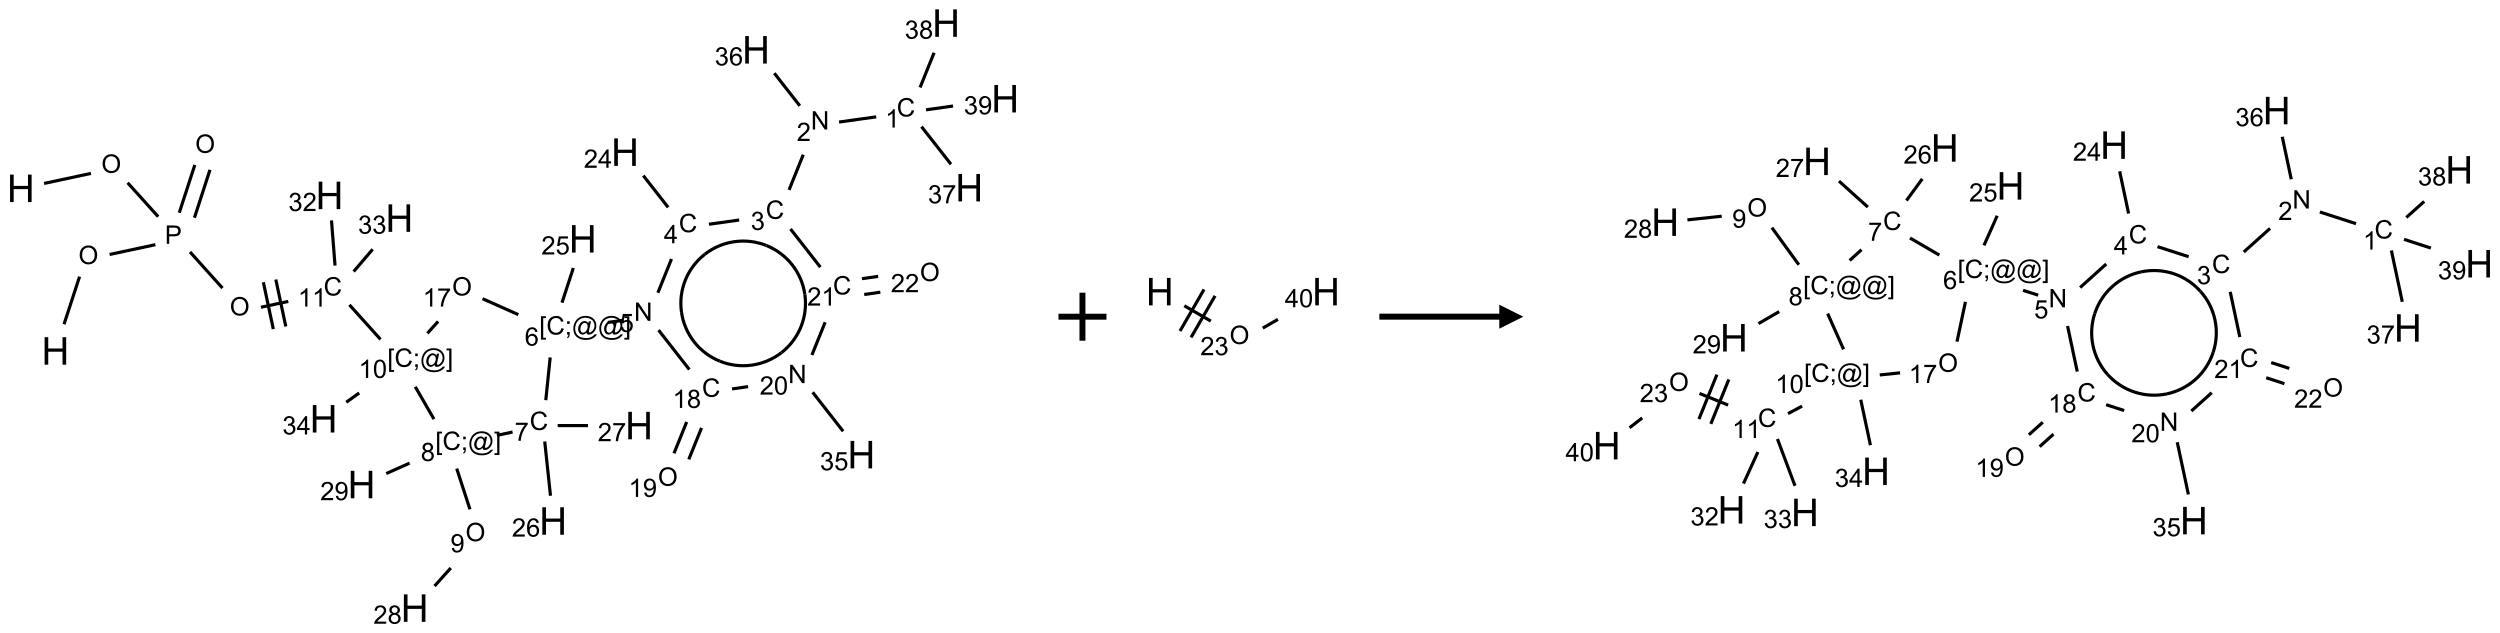 <?xml version="1.0" encoding="UTF-8"?>
<svg xmlns="http://www.w3.org/2000/svg" xmlns:xlink="http://www.w3.org/1999/xlink" width="1042" height="264" viewBox="0 0 1042 264">
<defs>
<g>
<g id="glyph-0-0">
<path d="M 2 0 L 2 -10 L 10 -10 L 10 0 Z M 2.25 -0.25 L 9.75 -0.25 L 9.75 -9.75 L 2.25 -9.75 Z M 2.25 -0.25 "/>
</g>
<g id="glyph-0-1">
<path d="M 1.281 0 L 1.281 -11.453 L 2.797 -11.453 L 2.797 -6.75 L 8.75 -6.75 L 8.75 -11.453 L 10.266 -11.453 L 10.266 0 L 8.75 0 L 8.75 -5.398 L 2.797 -5.398 L 2.797 0 Z M 1.281 0 "/>
</g>
<g id="glyph-1-0">
<path d="M 1.332 0 L 1.332 -6.668 L 6.668 -6.668 L 6.668 0 Z M 1.5 -0.168 L 6.5 -0.168 L 6.5 -6.5 L 1.5 -6.5 Z M 1.5 -0.168 "/>
</g>
<g id="glyph-1-1">
<path d="M 0.516 -3.719 C 0.516 -4.984 0.855 -5.977 1.535 -6.695 C 2.215 -7.414 3.094 -7.77 4.172 -7.77 C 4.875 -7.77 5.512 -7.602 6.078 -7.266 C 6.645 -6.93 7.074 -6.461 7.371 -5.855 C 7.668 -5.254 7.816 -4.57 7.816 -3.809 C 7.816 -3.035 7.66 -2.34 7.348 -1.73 C 7.035 -1.117 6.594 -0.656 6.02 -0.34 C 5.449 -0.027 4.828 0.129 4.168 0.129 C 3.449 0.129 2.805 -0.043 2.238 -0.391 C 1.672 -0.738 1.246 -1.211 0.953 -1.812 C 0.66 -2.414 0.516 -3.047 0.516 -3.719 Z M 1.559 -3.703 C 1.559 -2.781 1.805 -2.059 2.301 -1.527 C 2.793 -1 3.414 -0.734 4.16 -0.734 C 4.922 -0.734 5.547 -1 6.039 -1.535 C 6.531 -2.07 6.777 -2.828 6.777 -3.812 C 6.777 -4.434 6.672 -4.977 6.461 -5.441 C 6.25 -5.902 5.945 -6.262 5.539 -6.52 C 5.133 -6.773 4.68 -6.902 4.176 -6.902 C 3.461 -6.902 2.848 -6.656 2.332 -6.164 C 1.816 -5.672 1.559 -4.852 1.559 -3.703 Z M 1.559 -3.703 "/>
</g>
<g id="glyph-1-2">
<path d="M 0.824 0 L 0.824 -7.637 L 3.703 -7.637 C 4.211 -7.637 4.598 -7.609 4.863 -7.562 C 5.238 -7.5 5.555 -7.383 5.809 -7.207 C 6.062 -7.031 6.266 -6.785 6.418 -6.469 C 6.574 -6.152 6.652 -5.805 6.652 -5.426 C 6.652 -4.777 6.445 -4.227 6.031 -3.777 C 5.617 -3.328 4.871 -3.105 3.793 -3.105 L 1.832 -3.105 L 1.832 0 Z M 1.832 -4.004 L 3.809 -4.004 C 4.461 -4.004 4.922 -4.125 5.199 -4.371 C 5.473 -4.613 5.609 -4.953 5.609 -5.395 C 5.609 -5.715 5.527 -5.988 5.367 -6.215 C 5.207 -6.441 4.992 -6.594 4.73 -6.668 C 4.559 -6.711 4.246 -6.734 3.785 -6.734 L 1.832 -6.734 Z M 1.832 -4.004 "/>
</g>
<g id="glyph-1-3">
<path d="M 6.27 -2.676 L 7.281 -2.422 C 7.07 -1.594 6.688 -0.961 6.137 -0.523 C 5.586 -0.086 4.914 0.129 4.121 0.129 C 3.297 0.129 2.629 -0.039 2.113 -0.371 C 1.598 -0.707 1.203 -1.191 0.934 -1.828 C 0.664 -2.465 0.531 -3.145 0.531 -3.875 C 0.531 -4.672 0.684 -5.363 0.988 -5.957 C 1.293 -6.547 1.723 -6.996 2.285 -7.305 C 2.844 -7.613 3.461 -7.766 4.137 -7.766 C 4.898 -7.766 5.543 -7.57 6.062 -7.184 C 6.582 -6.793 6.945 -6.246 7.152 -5.543 L 6.156 -5.309 C 5.98 -5.863 5.723 -6.266 5.387 -6.52 C 5.051 -6.773 4.625 -6.902 4.113 -6.902 C 3.527 -6.902 3.039 -6.762 2.645 -6.48 C 2.25 -6.199 1.973 -5.82 1.812 -5.348 C 1.652 -4.871 1.574 -4.383 1.574 -3.879 C 1.574 -3.23 1.668 -2.664 1.855 -2.18 C 2.047 -1.695 2.34 -1.332 2.738 -1.094 C 3.137 -0.855 3.57 -0.734 4.035 -0.734 C 4.602 -0.734 5.082 -0.898 5.473 -1.223 C 5.867 -1.551 6.133 -2.035 6.27 -2.676 Z M 6.27 -2.676 "/>
</g>
<g id="glyph-1-4">
<path d="M 3.973 0 L 3.035 0 L 3.035 -5.973 C 2.809 -5.758 2.516 -5.543 2.148 -5.328 C 1.781 -5.113 1.453 -4.953 1.16 -4.844 L 1.16 -5.75 C 1.684 -5.996 2.145 -6.297 2.535 -6.645 C 2.93 -6.996 3.207 -7.336 3.371 -7.668 L 3.973 -7.668 Z M 3.973 0 "/>
</g>
<g id="glyph-1-5">
<path d="M 0.723 2.121 L 0.723 -7.637 L 2.793 -7.637 L 2.793 -6.859 L 1.66 -6.859 L 1.66 1.344 L 2.793 1.344 L 2.793 2.121 Z M 0.723 2.121 "/>
</g>
<g id="glyph-1-6">
<path d="M 0.949 -4.465 L 0.949 -5.531 L 2.016 -5.531 L 2.016 -4.465 Z M 0.949 0 L 0.949 -1.066 L 2.016 -1.066 L 2.016 0 C 2.016 0.391 1.945 0.711 1.809 0.949 C 1.668 1.191 1.449 1.379 1.145 1.512 L 0.887 1.109 C 1.082 1.023 1.23 0.895 1.324 0.727 C 1.418 0.559 1.469 0.316 1.48 0 Z M 0.949 0 "/>
</g>
<g id="glyph-1-7">
<path d="M 6.047 -0.848 C 5.82 -0.59 5.57 -0.379 5.289 -0.223 C 5.008 -0.062 4.73 0.016 4.449 0.016 C 4.141 0.016 3.84 -0.074 3.547 -0.254 C 3.254 -0.434 3.02 -0.715 2.836 -1.09 C 2.652 -1.465 2.562 -1.875 2.562 -2.324 C 2.562 -2.875 2.703 -3.43 2.988 -3.98 C 3.27 -4.535 3.621 -4.953 4.043 -5.23 C 4.461 -5.508 4.871 -5.645 5.266 -5.645 C 5.566 -5.645 5.855 -5.566 6.129 -5.41 C 6.402 -5.25 6.641 -5.012 6.84 -4.688 L 7.016 -5.496 L 7.949 -5.496 L 7.199 -2 C 7.094 -1.516 7.043 -1.246 7.043 -1.191 C 7.043 -1.098 7.078 -1.02 7.148 -0.949 C 7.219 -0.883 7.305 -0.848 7.406 -0.848 C 7.59 -0.848 7.832 -0.953 8.129 -1.168 C 8.527 -1.445 8.84 -1.816 9.07 -2.285 C 9.301 -2.75 9.418 -3.234 9.418 -3.73 C 9.418 -4.309 9.27 -4.852 8.973 -5.355 C 8.676 -5.859 8.23 -6.262 7.645 -6.562 C 7.055 -6.863 6.406 -7.016 5.691 -7.016 C 4.879 -7.016 4.137 -6.824 3.465 -6.445 C 2.793 -6.066 2.273 -5.52 1.902 -4.809 C 1.535 -4.098 1.348 -3.34 1.348 -2.527 C 1.348 -1.676 1.535 -0.941 1.902 -0.328 C 2.273 0.285 2.809 0.742 3.508 1.035 C 4.207 1.328 4.984 1.473 5.832 1.473 C 6.742 1.473 7.504 1.32 8.121 1.016 C 8.734 0.711 9.195 0.34 9.5 -0.098 L 10.441 -0.098 C 10.266 0.266 9.961 0.637 9.531 1.016 C 9.102 1.395 8.59 1.695 7.996 1.914 C 7.402 2.133 6.688 2.246 5.848 2.246 C 5.078 2.246 4.367 2.145 3.715 1.949 C 3.066 1.75 2.512 1.453 2.051 1.055 C 1.594 0.656 1.25 0.199 1.016 -0.316 C 0.723 -0.973 0.578 -1.684 0.578 -2.441 C 0.578 -3.289 0.75 -4.098 1.098 -4.863 C 1.523 -5.805 2.125 -6.527 2.902 -7.027 C 3.684 -7.527 4.629 -7.777 5.738 -7.777 C 6.602 -7.777 7.375 -7.602 8.059 -7.246 C 8.746 -6.895 9.285 -6.371 9.684 -5.672 C 10.02 -5.07 10.188 -4.418 10.188 -3.715 C 10.188 -2.707 9.832 -1.812 9.125 -1.031 C 8.492 -0.328 7.801 0.02 7.051 0.02 C 6.812 0.02 6.617 -0.016 6.473 -0.09 C 6.324 -0.16 6.215 -0.266 6.145 -0.402 C 6.102 -0.488 6.066 -0.637 6.047 -0.848 Z M 3.527 -2.262 C 3.527 -1.785 3.641 -1.414 3.863 -1.152 C 4.09 -0.887 4.348 -0.754 4.641 -0.754 C 4.836 -0.754 5.039 -0.812 5.254 -0.93 C 5.469 -1.047 5.676 -1.219 5.871 -1.449 C 6.066 -1.676 6.23 -1.969 6.355 -2.32 C 6.48 -2.672 6.543 -3.027 6.543 -3.379 C 6.543 -3.852 6.426 -4.219 6.191 -4.48 C 5.957 -4.738 5.672 -4.871 5.332 -4.871 C 5.109 -4.871 4.902 -4.812 4.707 -4.699 C 4.512 -4.586 4.32 -4.406 4.137 -4.156 C 3.953 -3.906 3.805 -3.602 3.691 -3.246 C 3.582 -2.887 3.527 -2.559 3.527 -2.262 Z M 3.527 -2.262 "/>
</g>
<g id="glyph-1-8">
<path d="M 2.27 2.121 L 0.203 2.121 L 0.203 1.344 L 1.332 1.344 L 1.332 -6.859 L 0.203 -6.859 L 0.203 -7.637 L 2.27 -7.637 Z M 2.27 2.121 "/>
</g>
<g id="glyph-1-9">
<path d="M 0.441 -3.766 C 0.441 -4.668 0.535 -5.395 0.723 -5.945 C 0.906 -6.496 1.184 -6.922 1.551 -7.219 C 1.918 -7.516 2.375 -7.668 2.934 -7.668 C 3.344 -7.668 3.703 -7.586 4.012 -7.418 C 4.32 -7.254 4.574 -7.016 4.777 -6.707 C 4.977 -6.395 5.137 -6.016 5.25 -5.57 C 5.363 -5.125 5.422 -4.523 5.422 -3.766 C 5.422 -2.871 5.328 -2.148 5.145 -1.598 C 4.961 -1.047 4.688 -0.621 4.32 -0.32 C 3.953 -0.02 3.492 0.129 2.934 0.129 C 2.195 0.129 1.617 -0.133 1.199 -0.66 C 0.695 -1.297 0.441 -2.332 0.441 -3.766 Z M 1.406 -3.766 C 1.406 -2.512 1.555 -1.68 1.848 -1.262 C 2.141 -0.848 2.5 -0.641 2.934 -0.641 C 3.363 -0.641 3.727 -0.848 4.02 -1.266 C 4.312 -1.684 4.457 -2.516 4.457 -3.766 C 4.457 -5.023 4.312 -5.859 4.02 -6.27 C 3.727 -6.684 3.359 -6.891 2.922 -6.891 C 2.492 -6.891 2.148 -6.707 1.891 -6.344 C 1.566 -5.879 1.406 -5.02 1.406 -3.766 Z M 1.406 -3.766 "/>
</g>
<g id="glyph-1-10">
<path d="M 0.449 -2.016 L 1.387 -2.141 C 1.492 -1.609 1.676 -1.227 1.934 -0.992 C 2.191 -0.758 2.508 -0.641 2.879 -0.641 C 3.32 -0.641 3.695 -0.793 3.996 -1.098 C 4.301 -1.402 4.453 -1.781 4.453 -2.234 C 4.453 -2.664 4.312 -3.02 4.031 -3.301 C 3.75 -3.578 3.391 -3.719 2.957 -3.719 C 2.781 -3.719 2.562 -3.684 2.297 -3.613 L 2.402 -4.438 C 2.465 -4.43 2.516 -4.426 2.551 -4.426 C 2.949 -4.426 3.312 -4.531 3.629 -4.738 C 3.949 -4.949 4.109 -5.27 4.109 -5.703 C 4.109 -6.047 3.992 -6.332 3.762 -6.559 C 3.527 -6.785 3.227 -6.895 2.859 -6.895 C 2.496 -6.895 2.191 -6.781 1.949 -6.551 C 1.707 -6.324 1.547 -5.98 1.48 -5.52 L 0.543 -5.688 C 0.656 -6.316 0.918 -6.805 1.324 -7.148 C 1.73 -7.492 2.234 -7.668 2.84 -7.668 C 3.254 -7.668 3.641 -7.578 3.988 -7.398 C 4.34 -7.219 4.609 -6.977 4.793 -6.668 C 4.98 -6.359 5.074 -6.031 5.074 -5.684 C 5.074 -5.352 4.984 -5.051 4.809 -4.781 C 4.629 -4.512 4.367 -4.297 4.02 -4.137 C 4.473 -4.031 4.824 -3.816 5.074 -3.488 C 5.324 -3.16 5.449 -2.75 5.449 -2.254 C 5.449 -1.59 5.203 -1.023 4.719 -0.559 C 4.234 -0.098 3.617 0.137 2.875 0.137 C 2.203 0.137 1.648 -0.062 1.207 -0.465 C 0.762 -0.863 0.512 -1.379 0.449 -2.016 Z M 0.449 -2.016 "/>
</g>
<g id="glyph-1-11">
<path d="M 3.449 0 L 3.449 -1.828 L 0.137 -1.828 L 0.137 -2.688 L 3.621 -7.637 L 4.387 -7.637 L 4.387 -2.688 L 5.418 -2.688 L 5.418 -1.828 L 4.387 -1.828 L 4.387 0 Z M 3.449 -2.688 L 3.449 -6.129 L 1.059 -2.688 Z M 3.449 -2.688 "/>
</g>
<g id="glyph-1-12">
<path d="M 1.887 -4.141 C 1.496 -4.281 1.207 -4.484 1.02 -4.75 C 0.832 -5.016 0.738 -5.328 0.738 -5.699 C 0.738 -6.254 0.938 -6.719 1.34 -7.098 C 1.738 -7.477 2.27 -7.668 2.934 -7.668 C 3.598 -7.668 4.137 -7.473 4.543 -7.086 C 4.949 -6.699 5.152 -6.227 5.152 -5.672 C 5.152 -5.316 5.059 -5.008 4.871 -4.746 C 4.688 -4.484 4.406 -4.281 4.027 -4.141 C 4.496 -3.988 4.852 -3.742 5.098 -3.402 C 5.34 -3.062 5.465 -2.656 5.465 -2.184 C 5.465 -1.531 5.234 -0.98 4.77 -0.535 C 4.309 -0.09 3.703 0.129 2.949 0.129 C 2.195 0.129 1.586 -0.094 1.125 -0.539 C 0.664 -0.984 0.434 -1.543 0.434 -2.207 C 0.434 -2.703 0.559 -3.121 0.809 -3.457 C 1.062 -3.793 1.422 -4.02 1.887 -4.141 Z M 1.699 -5.73 C 1.699 -5.367 1.812 -5.074 2.047 -4.844 C 2.281 -4.613 2.582 -4.5 2.953 -4.5 C 3.312 -4.5 3.609 -4.613 3.84 -4.84 C 4.07 -5.066 4.188 -5.348 4.188 -5.676 C 4.188 -6.02 4.07 -6.309 3.832 -6.543 C 3.594 -6.777 3.297 -6.895 2.941 -6.895 C 2.586 -6.895 2.289 -6.781 2.051 -6.551 C 1.816 -6.324 1.699 -6.047 1.699 -5.73 Z M 1.395 -2.203 C 1.395 -1.938 1.461 -1.676 1.586 -1.426 C 1.711 -1.176 1.902 -0.984 2.152 -0.848 C 2.402 -0.711 2.672 -0.641 2.957 -0.641 C 3.406 -0.641 3.777 -0.785 4.066 -1.074 C 4.359 -1.363 4.504 -1.727 4.504 -2.172 C 4.504 -2.625 4.355 -2.996 4.055 -3.293 C 3.754 -3.586 3.379 -3.734 2.926 -3.734 C 2.484 -3.734 2.121 -3.59 1.832 -3.297 C 1.543 -3.004 1.395 -2.641 1.395 -2.203 Z M 1.395 -2.203 "/>
</g>
<g id="glyph-1-13">
<path d="M 0.582 -1.766 L 1.484 -1.848 C 1.562 -1.426 1.707 -1.117 1.922 -0.926 C 2.137 -0.734 2.414 -0.641 2.75 -0.641 C 3.039 -0.641 3.289 -0.707 3.508 -0.84 C 3.727 -0.973 3.902 -1.148 4.043 -1.367 C 4.18 -1.586 4.297 -1.887 4.391 -2.262 C 4.484 -2.637 4.531 -3.016 4.531 -3.406 C 4.531 -3.449 4.531 -3.512 4.527 -3.594 C 4.34 -3.297 4.082 -3.055 3.758 -2.867 C 3.434 -2.68 3.082 -2.59 2.703 -2.59 C 2.07 -2.59 1.535 -2.816 1.098 -3.277 C 0.66 -3.734 0.441 -4.34 0.441 -5.09 C 0.441 -5.863 0.672 -6.484 1.129 -6.957 C 1.586 -7.43 2.156 -7.668 2.844 -7.668 C 3.34 -7.668 3.793 -7.531 4.207 -7.266 C 4.617 -7 4.93 -6.617 5.145 -6.121 C 5.355 -5.629 5.465 -4.91 5.465 -3.973 C 5.465 -2.996 5.359 -2.223 5.145 -1.645 C 4.934 -1.066 4.617 -0.625 4.199 -0.324 C 3.781 -0.02 3.293 0.129 2.73 0.129 C 2.133 0.129 1.645 -0.035 1.266 -0.367 C 0.887 -0.699 0.66 -1.164 0.582 -1.766 Z M 4.422 -5.137 C 4.422 -5.676 4.277 -6.102 3.992 -6.418 C 3.707 -6.734 3.359 -6.891 2.957 -6.891 C 2.543 -6.891 2.18 -6.719 1.871 -6.379 C 1.562 -6.039 1.406 -5.598 1.406 -5.059 C 1.406 -4.57 1.555 -4.176 1.848 -3.871 C 2.141 -3.566 2.5 -3.418 2.934 -3.418 C 3.367 -3.418 3.723 -3.57 4.004 -3.871 C 4.281 -4.176 4.422 -4.598 4.422 -5.137 Z M 4.422 -5.137 "/>
</g>
<g id="glyph-1-14">
<path d="M 5.371 -0.902 L 5.371 0 L 0.324 0 C 0.316 -0.227 0.352 -0.441 0.434 -0.652 C 0.562 -0.996 0.766 -1.332 1.051 -1.668 C 1.332 -2 1.742 -2.387 2.277 -2.824 C 3.105 -3.504 3.668 -4.043 3.957 -4.441 C 4.25 -4.84 4.395 -5.215 4.395 -5.566 C 4.395 -5.938 4.262 -6.254 3.996 -6.508 C 3.73 -6.762 3.387 -6.891 2.957 -6.891 C 2.508 -6.891 2.145 -6.754 1.875 -6.484 C 1.605 -6.215 1.469 -5.84 1.465 -5.359 L 0.5 -5.457 C 0.566 -6.176 0.812 -6.727 1.246 -7.102 C 1.676 -7.477 2.254 -7.668 2.98 -7.668 C 3.711 -7.668 4.293 -7.465 4.719 -7.059 C 5.145 -6.652 5.359 -6.148 5.359 -5.547 C 5.359 -5.242 5.297 -4.941 5.172 -4.645 C 5.047 -4.352 4.84 -4.039 4.551 -3.715 C 4.262 -3.387 3.777 -2.938 3.105 -2.371 C 2.543 -1.898 2.18 -1.578 2.02 -1.41 C 1.859 -1.242 1.73 -1.07 1.625 -0.902 Z M 5.371 -0.902 "/>
</g>
<g id="glyph-1-15">
<path d="M 0.504 -6.637 L 0.504 -7.535 L 5.449 -7.535 L 5.449 -6.809 C 4.961 -6.289 4.48 -5.602 4.004 -4.746 C 3.527 -3.887 3.156 -3.004 2.895 -2.098 C 2.707 -1.461 2.59 -0.762 2.535 0 L 1.574 0 C 1.582 -0.602 1.703 -1.328 1.926 -2.176 C 2.152 -3.027 2.477 -3.848 2.898 -4.637 C 3.32 -5.426 3.77 -6.094 4.246 -6.637 Z M 0.504 -6.637 "/>
</g>
<g id="glyph-1-16">
<path d="M 5.309 -5.766 L 4.375 -5.691 C 4.293 -6.059 4.172 -6.328 4.02 -6.496 C 3.766 -6.762 3.453 -6.895 3.082 -6.895 C 2.785 -6.895 2.523 -6.812 2.297 -6.645 C 2 -6.43 1.77 -6.117 1.598 -5.703 C 1.43 -5.289 1.34 -4.703 1.332 -3.938 C 1.559 -4.281 1.836 -4.535 2.16 -4.703 C 2.488 -4.871 2.828 -4.953 3.188 -4.953 C 3.812 -4.953 4.344 -4.723 4.785 -4.262 C 5.223 -3.801 5.441 -3.207 5.441 -2.48 C 5.441 -2 5.34 -1.555 5.133 -1.145 C 4.926 -0.73 4.641 -0.418 4.281 -0.199 C 3.922 0.02 3.512 0.129 3.051 0.129 C 2.27 0.129 1.633 -0.156 1.141 -0.73 C 0.648 -1.305 0.402 -2.254 0.402 -3.574 C 0.402 -5.051 0.672 -6.121 1.219 -6.793 C 1.695 -7.375 2.336 -7.668 3.141 -7.668 C 3.742 -7.668 4.234 -7.5 4.617 -7.16 C 5 -6.824 5.23 -6.359 5.309 -5.766 Z M 1.48 -2.473 C 1.48 -2.152 1.547 -1.844 1.684 -1.547 C 1.82 -1.25 2.016 -1.027 2.262 -0.871 C 2.508 -0.719 2.766 -0.641 3.035 -0.641 C 3.434 -0.641 3.773 -0.801 4.059 -1.121 C 4.344 -1.441 4.484 -1.875 4.484 -2.422 C 4.484 -2.949 4.344 -3.367 4.062 -3.668 C 3.781 -3.973 3.426 -4.125 3 -4.125 C 2.578 -4.125 2.219 -3.973 1.922 -3.668 C 1.625 -3.363 1.48 -2.969 1.48 -2.473 Z M 1.48 -2.473 "/>
</g>
<g id="glyph-1-17">
<path d="M 0.812 0 L 0.812 -7.637 L 1.848 -7.637 L 5.859 -1.641 L 5.859 -7.637 L 6.828 -7.637 L 6.828 0 L 5.793 0 L 1.781 -6 L 1.781 0 Z M 0.812 0 "/>
</g>
<g id="glyph-1-18">
<path d="M 0.441 -2 L 1.426 -2.082 C 1.5 -1.605 1.668 -1.242 1.934 -1.004 C 2.199 -0.762 2.52 -0.641 2.895 -0.641 C 3.348 -0.641 3.73 -0.812 4.043 -1.152 C 4.355 -1.492 4.512 -1.941 4.512 -2.504 C 4.512 -3.039 4.359 -3.461 4.059 -3.77 C 3.758 -4.078 3.367 -4.234 2.879 -4.234 C 2.578 -4.234 2.305 -4.164 2.062 -4.027 C 1.82 -3.891 1.629 -3.715 1.488 -3.496 L 0.609 -3.609 L 1.348 -7.531 L 5.145 -7.531 L 5.145 -6.637 L 2.098 -6.637 L 1.688 -4.582 C 2.145 -4.902 2.625 -5.062 3.129 -5.062 C 3.797 -5.062 4.359 -4.832 4.816 -4.371 C 5.277 -3.91 5.504 -3.312 5.504 -2.59 C 5.504 -1.898 5.305 -1.301 4.902 -0.797 C 4.41 -0.18 3.742 0.129 2.895 0.129 C 2.199 0.129 1.633 -0.062 1.195 -0.453 C 0.758 -0.844 0.504 -1.359 0.441 -2 Z M 0.441 -2 "/>
</g>
</g>
</defs>
<path fill="none" stroke-width="0.033" stroke-linecap="butt" stroke-linejoin="miter" stroke="rgb(0%, 0%, 0%)" stroke-opacity="1" stroke-miterlimit="10" d="M 0.45 3.138 L 0.612 2.642 " transform="matrix(40, 0, 0, 40, 8.682, 9.625)"/>
<path fill="none" stroke-width="0.033" stroke-linecap="butt" stroke-linejoin="miter" stroke="rgb(0%, 0%, 0%)" stroke-opacity="1" stroke-miterlimit="10" d="M 0.925 2.411 L 1.402 2.309 " transform="matrix(40, 0, 0, 40, 8.682, 9.625)"/>
<path fill="none" stroke-width="0.033" stroke-linecap="butt" stroke-linejoin="miter" stroke="rgb(0%, 0%, 0%)" stroke-opacity="1" stroke-miterlimit="10" d="M 1.809 2.028 L 1.971 1.529 " transform="matrix(40, 0, 0, 40, 8.682, 9.625)"/>
<path fill="none" stroke-width="0.033" stroke-linecap="butt" stroke-linejoin="miter" stroke="rgb(0%, 0%, 0%)" stroke-opacity="1" stroke-miterlimit="10" d="M 1.651 1.976 L 1.813 1.478 " transform="matrix(40, 0, 0, 40, 8.682, 9.625)"/>
<path fill="none" stroke-width="0.033" stroke-linecap="butt" stroke-linejoin="miter" stroke="rgb(0%, 0%, 0%)" stroke-opacity="1" stroke-miterlimit="10" d="M 1.431 2.017 L 1.113 1.664 " transform="matrix(40, 0, 0, 40, 8.682, 9.625)"/>
<path fill="none" stroke-width="0.033" stroke-linecap="butt" stroke-linejoin="miter" stroke="rgb(0%, 0%, 0%)" stroke-opacity="1" stroke-miterlimit="10" d="M 0.731 1.566 L 0.242 1.671 " transform="matrix(40, 0, 0, 40, 8.682, 9.625)"/>
<path fill="none" stroke-width="0.033" stroke-linecap="butt" stroke-linejoin="miter" stroke="rgb(0%, 0%, 0%)" stroke-opacity="1" stroke-miterlimit="10" d="M 1.763 2.385 L 2.101 2.761 " transform="matrix(40, 0, 0, 40, 8.682, 9.625)"/>
<path fill="none" stroke-width="0.033" stroke-linecap="butt" stroke-linejoin="miter" stroke="rgb(0%, 0%, 0%)" stroke-opacity="1" stroke-miterlimit="10" d="M 2.502 2.961 L 2.787 2.9 " transform="matrix(40, 0, 0, 40, 8.682, 9.625)"/>
<path fill="none" stroke-width="0.033" stroke-linecap="butt" stroke-linejoin="miter" stroke="rgb(0%, 0%, 0%)" stroke-opacity="1" stroke-miterlimit="10" d="M 2.761 3.161 L 2.657 2.672 " transform="matrix(40, 0, 0, 40, 8.682, 9.625)"/>
<path fill="none" stroke-width="0.033" stroke-linecap="butt" stroke-linejoin="miter" stroke="rgb(0%, 0%, 0%)" stroke-opacity="1" stroke-miterlimit="10" d="M 2.631 3.189 L 2.527 2.7 " transform="matrix(40, 0, 0, 40, 8.682, 9.625)"/>
<path fill="none" stroke-width="0.033" stroke-linecap="butt" stroke-linejoin="miter" stroke="rgb(0%, 0%, 0%)" stroke-opacity="1" stroke-miterlimit="10" d="M 3.424 2.936 L 3.748 3.296 " transform="matrix(40, 0, 0, 40, 8.682, 9.625)"/>
<path fill="none" stroke-width="0.033" stroke-linecap="butt" stroke-linejoin="miter" stroke="rgb(0%, 0%, 0%)" stroke-opacity="1" stroke-miterlimit="10" d="M 3.526 3.854 L 3.391 3.951 " transform="matrix(40, 0, 0, 40, 8.682, 9.625)"/>
<path fill="none" stroke-width="0.033" stroke-linecap="butt" stroke-linejoin="miter" stroke="rgb(0%, 0%, 0%)" stroke-opacity="1" stroke-miterlimit="10" d="M 4.11 3.789 L 4.305 4.127 " transform="matrix(40, 0, 0, 40, 8.682, 9.625)"/>
<path fill="none" stroke-width="0.033" stroke-linecap="butt" stroke-linejoin="miter" stroke="rgb(0%, 0%, 0%)" stroke-opacity="1" stroke-miterlimit="10" d="M 4.542 4.642 L 4.68 5.067 " transform="matrix(40, 0, 0, 40, 8.682, 9.625)"/>
<path fill="none" stroke-width="0.033" stroke-linecap="butt" stroke-linejoin="miter" stroke="rgb(0%, 0%, 0%)" stroke-opacity="1" stroke-miterlimit="10" d="M 4.48 5.678 L 4.311 5.866 " transform="matrix(40, 0, 0, 40, 8.682, 9.625)"/>
<path fill="none" stroke-width="0.033" stroke-linecap="butt" stroke-linejoin="miter" stroke="rgb(0%, 0%, 0%)" stroke-opacity="1" stroke-miterlimit="10" d="M 4.051 4.585 L 3.807 4.694 " transform="matrix(40, 0, 0, 40, 8.682, 9.625)"/>
<path fill="none" stroke-width="0.033" stroke-linecap="butt" stroke-linejoin="miter" stroke="rgb(0%, 0%, 0%)" stroke-opacity="1" stroke-miterlimit="10" d="M 4.961 4.296 L 5.124 4.261 " transform="matrix(40, 0, 0, 40, 8.682, 9.625)"/>
<path fill="none" stroke-width="0.033" stroke-linecap="butt" stroke-linejoin="miter" stroke="rgb(0%, 0%, 0%)" stroke-opacity="1" stroke-miterlimit="10" d="M 5.459 4.36 L 5.519 4.925 " transform="matrix(40, 0, 0, 40, 8.682, 9.625)"/>
<path fill="none" stroke-width="0.033" stroke-linecap="butt" stroke-linejoin="miter" stroke="rgb(0%, 0%, 0%)" stroke-opacity="1" stroke-miterlimit="10" d="M 5.594 4.194 L 5.91 4.194 " transform="matrix(40, 0, 0, 40, 8.682, 9.625)"/>
<path fill="none" stroke-width="0.033" stroke-linecap="butt" stroke-linejoin="miter" stroke="rgb(0%, 0%, 0%)" stroke-opacity="1" stroke-miterlimit="10" d="M 5.47 3.929 L 5.516 3.484 " transform="matrix(40, 0, 0, 40, 8.682, 9.625)"/>
<path fill="none" stroke-width="0.033" stroke-linecap="butt" stroke-linejoin="miter" stroke="rgb(0%, 0%, 0%)" stroke-opacity="1" stroke-miterlimit="10" d="M 6.116 3.119 L 6.281 3.096 " transform="matrix(40, 0, 0, 40, 8.682, 9.625)"/>
<path fill="none" stroke-width="0.033" stroke-linecap="butt" stroke-linejoin="miter" stroke="rgb(0%, 0%, 0%)" stroke-opacity="1" stroke-miterlimit="10" d="M 6.638 2.81 L 6.78 2.458 " transform="matrix(40, 0, 0, 40, 8.682, 9.625)"/>
<path fill="none" stroke-width="0.033" stroke-linecap="butt" stroke-linejoin="miter" stroke="rgb(0%, 0%, 0%)" stroke-opacity="1" stroke-miterlimit="10" d="M 6.745 1.92 L 6.486 1.589 " transform="matrix(40, 0, 0, 40, 8.682, 9.625)"/>
<path fill="none" stroke-width="0.033" stroke-linecap="butt" stroke-linejoin="miter" stroke="rgb(0%, 0%, 0%)" stroke-opacity="1" stroke-miterlimit="10" d="M 7.17 2.096 L 7.485 2.052 " transform="matrix(40, 0, 0, 40, 8.682, 9.625)"/>
<path fill="none" stroke-width="0.033" stroke-linecap="butt" stroke-linejoin="miter" stroke="rgb(0%, 0%, 0%)" stroke-opacity="1" stroke-miterlimit="10" d="M 8.005 1.738 L 8.153 1.371 " transform="matrix(40, 0, 0, 40, 8.682, 9.625)"/>
<path fill="none" stroke-width="0.033" stroke-linecap="butt" stroke-linejoin="miter" stroke="rgb(0%, 0%, 0%)" stroke-opacity="1" stroke-miterlimit="10" d="M 8.526 1.031 L 8.913 0.977 " transform="matrix(40, 0, 0, 40, 8.682, 9.625)"/>
<path fill="none" stroke-width="0.033" stroke-linecap="butt" stroke-linejoin="miter" stroke="rgb(0%, 0%, 0%)" stroke-opacity="1" stroke-miterlimit="10" d="M 9.385 1.079 L 9.692 1.471 " transform="matrix(40, 0, 0, 40, 8.682, 9.625)"/>
<path fill="none" stroke-width="0.033" stroke-linecap="butt" stroke-linejoin="miter" stroke="rgb(0%, 0%, 0%)" stroke-opacity="1" stroke-miterlimit="10" d="M 9.37 0.671 L 9.516 0.309 " transform="matrix(40, 0, 0, 40, 8.682, 9.625)"/>
<path fill="none" stroke-width="0.033" stroke-linecap="butt" stroke-linejoin="miter" stroke="rgb(0%, 0%, 0%)" stroke-opacity="1" stroke-miterlimit="10" d="M 9.432 0.904 L 9.714 0.864 " transform="matrix(40, 0, 0, 40, 8.682, 9.625)"/>
<path fill="none" stroke-width="0.033" stroke-linecap="butt" stroke-linejoin="miter" stroke="rgb(0%, 0%, 0%)" stroke-opacity="1" stroke-miterlimit="10" d="M 8.117 0.862 L 7.851 0.522 " transform="matrix(40, 0, 0, 40, 8.682, 9.625)"/>
<path fill="none" stroke-width="0.033" stroke-linecap="butt" stroke-linejoin="miter" stroke="rgb(0%, 0%, 0%)" stroke-opacity="1" stroke-miterlimit="10" d="M 8.02 2.145 L 8.331 2.543 " transform="matrix(40, 0, 0, 40, 8.682, 9.625)"/>
<path fill="none" stroke-width="0.033" stroke-linecap="butt" stroke-linejoin="miter" stroke="rgb(0%, 0%, 0%)" stroke-opacity="1" stroke-miterlimit="10" d="M 8.788 2.828 L 8.956 2.804 " transform="matrix(40, 0, 0, 40, 8.682, 9.625)"/>
<path fill="none" stroke-width="0.033" stroke-linecap="butt" stroke-linejoin="miter" stroke="rgb(0%, 0%, 0%)" stroke-opacity="1" stroke-miterlimit="10" d="M 8.765 2.663 L 8.933 2.639 " transform="matrix(40, 0, 0, 40, 8.682, 9.625)"/>
<path fill="none" stroke-width="0.033" stroke-linecap="butt" stroke-linejoin="miter" stroke="rgb(0%, 0%, 0%)" stroke-opacity="1" stroke-miterlimit="10" d="M 8.381 3.117 L 8.243 3.459 " transform="matrix(40, 0, 0, 40, 8.682, 9.625)"/>
<path fill="none" stroke-width="0.033" stroke-linecap="butt" stroke-linejoin="miter" stroke="rgb(0%, 0%, 0%)" stroke-opacity="1" stroke-miterlimit="10" d="M 8.251 3.847 L 8.568 4.253 " transform="matrix(40, 0, 0, 40, 8.682, 9.625)"/>
<path fill="none" stroke-width="0.033" stroke-linecap="butt" stroke-linejoin="miter" stroke="rgb(0%, 0%, 0%)" stroke-opacity="1" stroke-miterlimit="10" d="M 7.578 3.788 L 7.411 3.812 " transform="matrix(40, 0, 0, 40, 8.682, 9.625)"/>
<path fill="none" stroke-width="0.033" stroke-linecap="butt" stroke-linejoin="miter" stroke="rgb(0%, 0%, 0%)" stroke-opacity="1" stroke-miterlimit="10" d="M 6.966 3.61 L 6.645 3.199 " transform="matrix(40, 0, 0, 40, 8.682, 9.625)"/>
<path fill="none" stroke-width="0.033" stroke-linecap="butt" stroke-linejoin="miter" stroke="rgb(0%, 0%, 0%)" stroke-opacity="1" stroke-miterlimit="10" d="M 6.938 4.156 L 6.806 4.483 " transform="matrix(40, 0, 0, 40, 8.682, 9.625)"/>
<path fill="none" stroke-width="0.033" stroke-linecap="butt" stroke-linejoin="miter" stroke="rgb(0%, 0%, 0%)" stroke-opacity="1" stroke-miterlimit="10" d="M 7.093 4.218 L 6.96 4.546 " transform="matrix(40, 0, 0, 40, 8.682, 9.625)"/>
<path fill="none" stroke-width="0.033" stroke-linecap="butt" stroke-linejoin="miter" stroke="rgb(0%, 0%, 0%)" stroke-opacity="1" stroke-miterlimit="10" d="M 5.639 2.913 L 5.757 2.552 " transform="matrix(40, 0, 0, 40, 8.682, 9.625)"/>
<path fill="none" stroke-width="0.033" stroke-linecap="butt" stroke-linejoin="miter" stroke="rgb(0%, 0%, 0%)" stroke-opacity="1" stroke-miterlimit="10" d="M 5.184 3.038 L 4.811 2.872 " transform="matrix(40, 0, 0, 40, 8.682, 9.625)"/>
<path fill="none" stroke-width="0.033" stroke-linecap="butt" stroke-linejoin="miter" stroke="rgb(0%, 0%, 0%)" stroke-opacity="1" stroke-miterlimit="10" d="M 4.348 3.109 L 4.236 3.233 " transform="matrix(40, 0, 0, 40, 8.682, 9.625)"/>
<path fill="none" stroke-width="0.033" stroke-linecap="butt" stroke-linejoin="miter" stroke="rgb(0%, 0%, 0%)" stroke-opacity="1" stroke-miterlimit="10" d="M 3.274 2.527 L 3.237 2.056 " transform="matrix(40, 0, 0, 40, 8.682, 9.625)"/>
<path fill="none" stroke-width="0.033" stroke-linecap="butt" stroke-linejoin="miter" stroke="rgb(0%, 0%, 0%)" stroke-opacity="1" stroke-miterlimit="10" d="M 3.468 2.589 L 3.666 2.357 " transform="matrix(40, 0, 0, 40, 8.682, 9.625)"/>
<path fill="none" stroke-width="0.033" stroke-linecap="butt" stroke-linejoin="miter" stroke="rgb(0%, 0%, 0%)" stroke-opacity="1" stroke-miterlimit="10" d="M 6.884 3.011 C 6.851 2.781 6.944 2.552 7.127 2.409 " transform="matrix(40, 0, 0, 40, 8.682, 9.625)"/>
<path fill="none" stroke-width="0.033" stroke-linecap="butt" stroke-linejoin="miter" stroke="rgb(0%, 0%, 0%)" stroke-opacity="1" stroke-miterlimit="10" d="M 7.284 3.523 C 7.068 3.436 6.916 3.241 6.884 3.011 " transform="matrix(40, 0, 0, 40, 8.682, 9.625)"/>
<path fill="none" stroke-width="0.033" stroke-linecap="butt" stroke-linejoin="miter" stroke="rgb(0%, 0%, 0%)" stroke-opacity="1" stroke-miterlimit="10" d="M 7.927 3.433 C 7.744 3.575 7.499 3.61 7.284 3.523 " transform="matrix(40, 0, 0, 40, 8.682, 9.625)"/>
<path fill="none" stroke-width="0.033" stroke-linecap="butt" stroke-linejoin="miter" stroke="rgb(0%, 0%, 0%)" stroke-opacity="1" stroke-miterlimit="10" d="M 8.17 2.83 C 8.202 3.06 8.11 3.29 7.927 3.433 " transform="matrix(40, 0, 0, 40, 8.682, 9.625)"/>
<path fill="none" stroke-width="0.033" stroke-linecap="butt" stroke-linejoin="miter" stroke="rgb(0%, 0%, 0%)" stroke-opacity="1" stroke-miterlimit="10" d="M 7.77 2.318 C 7.985 2.405 8.138 2.6 8.17 2.83 " transform="matrix(40, 0, 0, 40, 8.682, 9.625)"/>
<path fill="none" stroke-width="0.033" stroke-linecap="butt" stroke-linejoin="miter" stroke="rgb(0%, 0%, 0%)" stroke-opacity="1" stroke-miterlimit="10" d="M 7.127 2.409 C 7.31 2.266 7.555 2.232 7.77 2.318 " transform="matrix(40, 0, 0, 40, 8.682, 9.625)"/>
<g fill="rgb(0%, 0%, 0%)" fill-opacity="1">
<use xlink:href="#glyph-0-1" x="17.312" y="151.996"/>
</g>
<g fill="rgb(0%, 0%, 0%)" fill-opacity="1">
<use xlink:href="#glyph-1-1" x="32.691" y="110.074"/>
</g>
<g fill="rgb(0%, 0%, 0%)" fill-opacity="1">
<use xlink:href="#glyph-1-2" x="68.688" y="101.621"/>
</g>
<g fill="rgb(0%, 0%, 0%)" fill-opacity="1">
<use xlink:href="#glyph-1-1" x="81.355" y="63.715"/>
</g>
<g fill="rgb(0%, 0%, 0%)" fill-opacity="1">
<use xlink:href="#glyph-1-1" x="42.23" y="72.031"/>
</g>
<g fill="rgb(0%, 0%, 0%)" fill-opacity="1">
<use xlink:href="#glyph-0-1" x="2.91" y="84.227"/>
</g>
<g fill="rgb(0%, 0%, 0%)" fill-opacity="1">
<use xlink:href="#glyph-1-1" x="95.762" y="131.484"/>
</g>
<g fill="rgb(0%, 0%, 0%)" fill-opacity="1">
<use xlink:href="#glyph-1-3" x="134.871" y="123.164"/>
</g>
<g fill="rgb(0%, 0%, 0%)" fill-opacity="1">
<use xlink:href="#glyph-1-4" x="124.16" y="127.801"/>
<use xlink:href="#glyph-1-4" x="130.092" y="127.801"/>
</g>
<g fill="rgb(0%, 0%, 0%)" fill-opacity="1">
<use xlink:href="#glyph-1-5" x="161.441" y="152.898"/>
<use xlink:href="#glyph-1-3" x="164.405" y="152.898"/>
<use xlink:href="#glyph-1-6" x="172.108" y="152.898"/>
<use xlink:href="#glyph-1-7" x="175.072" y="152.898"/>
<use xlink:href="#glyph-1-8" x="185.9" y="152.898"/>
</g>
<g fill="rgb(0%, 0%, 0%)" fill-opacity="1">
<use xlink:href="#glyph-1-4" x="149.477" y="157.523"/>
<use xlink:href="#glyph-1-9" x="155.409" y="157.523"/>
</g>
<g fill="rgb(0%, 0%, 0%)" fill-opacity="1">
<use xlink:href="#glyph-0-1" x="129.098" y="180.281"/>
</g>
<g fill="rgb(0%, 0%, 0%)" fill-opacity="1">
<use xlink:href="#glyph-1-10" x="117.695" y="181.074"/>
<use xlink:href="#glyph-1-11" x="123.628" y="181.074"/>
</g>
<g fill="rgb(0%, 0%, 0%)" fill-opacity="1">
<use xlink:href="#glyph-1-5" x="181.441" y="187.539"/>
<use xlink:href="#glyph-1-3" x="184.405" y="187.539"/>
<use xlink:href="#glyph-1-6" x="192.108" y="187.539"/>
<use xlink:href="#glyph-1-7" x="195.072" y="187.539"/>
<use xlink:href="#glyph-1-8" x="205.9" y="187.539"/>
</g>
<g fill="rgb(0%, 0%, 0%)" fill-opacity="1">
<use xlink:href="#glyph-1-12" x="175.371" y="192.164"/>
</g>
<g fill="rgb(0%, 0%, 0%)" fill-opacity="1">
<use xlink:href="#glyph-1-1" x="194.012" y="225.574"/>
</g>
<g fill="rgb(0%, 0%, 0%)" fill-opacity="1">
<use xlink:href="#glyph-1-13" x="187.73" y="230.207"/>
</g>
<g fill="rgb(0%, 0%, 0%)" fill-opacity="1">
<use xlink:href="#glyph-0-1" x="167.051" y="259.18"/>
</g>
<g fill="rgb(0%, 0%, 0%)" fill-opacity="1">
<use xlink:href="#glyph-1-14" x="155.605" y="259.973"/>
<use xlink:href="#glyph-1-12" x="161.538" y="259.973"/>
</g>
<g fill="rgb(0%, 0%, 0%)" fill-opacity="1">
<use xlink:href="#glyph-0-1" x="144.914" y="207.684"/>
</g>
<g fill="rgb(0%, 0%, 0%)" fill-opacity="1">
<use xlink:href="#glyph-1-14" x="133.469" y="208.473"/>
<use xlink:href="#glyph-1-13" x="139.401" y="208.473"/>
</g>
<g fill="rgb(0%, 0%, 0%)" fill-opacity="1">
<use xlink:href="#glyph-1-3" x="220.762" y="179.215"/>
</g>
<g fill="rgb(0%, 0%, 0%)" fill-opacity="1">
<use xlink:href="#glyph-1-15" x="214.508" y="183.719"/>
</g>
<g fill="rgb(0%, 0%, 0%)" fill-opacity="1">
<use xlink:href="#glyph-0-1" x="224.766" y="222.879"/>
</g>
<g fill="rgb(0%, 0%, 0%)" fill-opacity="1">
<use xlink:href="#glyph-1-14" x="213.336" y="223.668"/>
<use xlink:href="#glyph-1-16" x="219.268" y="223.668"/>
</g>
<g fill="rgb(0%, 0%, 0%)" fill-opacity="1">
<use xlink:href="#glyph-0-1" x="260.582" y="183.098"/>
</g>
<g fill="rgb(0%, 0%, 0%)" fill-opacity="1">
<use xlink:href="#glyph-1-14" x="249.148" y="183.887"/>
<use xlink:href="#glyph-1-15" x="255.081" y="183.887"/>
</g>
<g fill="rgb(0%, 0%, 0%)" fill-opacity="1">
<use xlink:href="#glyph-1-5" x="224.75" y="139.441"/>
<use xlink:href="#glyph-1-3" x="227.714" y="139.441"/>
<use xlink:href="#glyph-1-6" x="235.417" y="139.441"/>
<use xlink:href="#glyph-1-7" x="238.38" y="139.441"/>
<use xlink:href="#glyph-1-7" x="249.208" y="139.441"/>
<use xlink:href="#glyph-1-8" x="260.036" y="139.441"/>
</g>
<g fill="rgb(0%, 0%, 0%)" fill-opacity="1">
<use xlink:href="#glyph-1-16" x="218.699" y="144.07"/>
</g>
<g fill="rgb(0%, 0%, 0%)" fill-opacity="1">
<use xlink:href="#glyph-1-17" x="264.273" y="133.734"/>
</g>
<g fill="rgb(0%, 0%, 0%)" fill-opacity="1">
<use xlink:href="#glyph-1-18" x="258.246" y="138.367"/>
</g>
<g fill="rgb(0%, 0%, 0%)" fill-opacity="1">
<use xlink:href="#glyph-1-3" x="282.914" y="96.777"/>
</g>
<g fill="rgb(0%, 0%, 0%)" fill-opacity="1">
<use xlink:href="#glyph-1-11" x="276.691" y="101.383"/>
</g>
<g fill="rgb(0%, 0%, 0%)" fill-opacity="1">
<use xlink:href="#glyph-0-1" x="254.73" y="69.141"/>
</g>
<g fill="rgb(0%, 0%, 0%)" fill-opacity="1">
<use xlink:href="#glyph-1-14" x="243.332" y="69.934"/>
<use xlink:href="#glyph-1-11" x="249.264" y="69.934"/>
</g>
<g fill="rgb(0%, 0%, 0%)" fill-opacity="1">
<use xlink:href="#glyph-1-3" x="319.148" y="91.211"/>
</g>
<g fill="rgb(0%, 0%, 0%)" fill-opacity="1">
<use xlink:href="#glyph-1-10" x="312.898" y="95.848"/>
</g>
<g fill="rgb(0%, 0%, 0%)" fill-opacity="1">
<use xlink:href="#glyph-1-17" x="337.961" y="53.992"/>
</g>
<g fill="rgb(0%, 0%, 0%)" fill-opacity="1">
<use xlink:href="#glyph-1-14" x="332.07" y="58.762"/>
</g>
<g fill="rgb(0%, 0%, 0%)" fill-opacity="1">
<use xlink:href="#glyph-1-3" x="373.742" y="48.559"/>
</g>
<g fill="rgb(0%, 0%, 0%)" fill-opacity="1">
<use xlink:href="#glyph-1-4" x="368.965" y="53.191"/>
</g>
<g fill="rgb(0%, 0%, 0%)" fill-opacity="1">
<use xlink:href="#glyph-0-1" x="398.191" y="83.961"/>
</g>
<g fill="rgb(0%, 0%, 0%)" fill-opacity="1">
<use xlink:href="#glyph-1-10" x="386.758" y="84.754"/>
<use xlink:href="#glyph-1-15" x="392.69" y="84.754"/>
</g>
<g fill="rgb(0%, 0%, 0%)" fill-opacity="1">
<use xlink:href="#glyph-0-1" x="388.547" y="15.352"/>
</g>
<g fill="rgb(0%, 0%, 0%)" fill-opacity="1">
<use xlink:href="#glyph-1-10" x="377.098" y="16.145"/>
<use xlink:href="#glyph-1-12" x="383.03" y="16.145"/>
</g>
<g fill="rgb(0%, 0%, 0%)" fill-opacity="1">
<use xlink:href="#glyph-0-1" x="413.176" y="46.871"/>
</g>
<g fill="rgb(0%, 0%, 0%)" fill-opacity="1">
<use xlink:href="#glyph-1-10" x="401.727" y="47.664"/>
<use xlink:href="#glyph-1-13" x="407.659" y="47.664"/>
</g>
<g fill="rgb(0%, 0%, 0%)" fill-opacity="1">
<use xlink:href="#glyph-0-1" x="309.328" y="26.488"/>
</g>
<g fill="rgb(0%, 0%, 0%)" fill-opacity="1">
<use xlink:href="#glyph-1-10" x="297.898" y="27.277"/>
<use xlink:href="#glyph-1-16" x="303.831" y="27.277"/>
</g>
<g fill="rgb(0%, 0%, 0%)" fill-opacity="1">
<use xlink:href="#glyph-1-3" x="347.152" y="122.73"/>
</g>
<g fill="rgb(0%, 0%, 0%)" fill-opacity="1">
<use xlink:href="#glyph-1-14" x="336.441" y="127.367"/>
<use xlink:href="#glyph-1-4" x="342.374" y="127.367"/>
</g>
<g fill="rgb(0%, 0%, 0%)" fill-opacity="1">
<use xlink:href="#glyph-1-1" x="383.402" y="117.168"/>
</g>
<g fill="rgb(0%, 0%, 0%)" fill-opacity="1">
<use xlink:href="#glyph-1-14" x="371.281" y="121.801"/>
<use xlink:href="#glyph-1-14" x="377.214" y="121.801"/>
</g>
<g fill="rgb(0%, 0%, 0%)" fill-opacity="1">
<use xlink:href="#glyph-1-17" x="328.512" y="159.688"/>
</g>
<g fill="rgb(0%, 0%, 0%)" fill-opacity="1">
<use xlink:href="#glyph-1-14" x="316.637" y="164.457"/>
<use xlink:href="#glyph-1-9" x="322.569" y="164.457"/>
</g>
<g fill="rgb(0%, 0%, 0%)" fill-opacity="1">
<use xlink:href="#glyph-0-1" x="353.238" y="195.223"/>
</g>
<g fill="rgb(0%, 0%, 0%)" fill-opacity="1">
<use xlink:href="#glyph-1-10" x="341.746" y="196.016"/>
<use xlink:href="#glyph-1-18" x="347.678" y="196.016"/>
</g>
<g fill="rgb(0%, 0%, 0%)" fill-opacity="1">
<use xlink:href="#glyph-1-3" x="292.555" y="165.387"/>
</g>
<g fill="rgb(0%, 0%, 0%)" fill-opacity="1">
<use xlink:href="#glyph-1-4" x="280.355" y="170.023"/>
<use xlink:href="#glyph-1-12" x="286.288" y="170.023"/>
</g>
<g fill="rgb(0%, 0%, 0%)" fill-opacity="1">
<use xlink:href="#glyph-1-1" x="274.211" y="202.477"/>
</g>
<g fill="rgb(0%, 0%, 0%)" fill-opacity="1">
<use xlink:href="#glyph-1-4" x="261.996" y="207.109"/>
<use xlink:href="#glyph-1-13" x="267.928" y="207.109"/>
</g>
<g fill="rgb(0%, 0%, 0%)" fill-opacity="1">
<use xlink:href="#glyph-0-1" x="237.125" y="105.273"/>
</g>
<g fill="rgb(0%, 0%, 0%)" fill-opacity="1">
<use xlink:href="#glyph-1-14" x="225.637" y="106.066"/>
<use xlink:href="#glyph-1-18" x="231.569" y="106.066"/>
</g>
<g fill="rgb(0%, 0%, 0%)" fill-opacity="1">
<use xlink:href="#glyph-1-1" x="188.418" y="123.168"/>
</g>
<g fill="rgb(0%, 0%, 0%)" fill-opacity="1">
<use xlink:href="#glyph-1-4" x="176.215" y="127.801"/>
<use xlink:href="#glyph-1-15" x="182.147" y="127.801"/>
</g>
<g fill="rgb(0%, 0%, 0%)" fill-opacity="1">
<use xlink:href="#glyph-0-1" x="131.555" y="87.168"/>
</g>
<g fill="rgb(0%, 0%, 0%)" fill-opacity="1">
<use xlink:href="#glyph-1-10" x="120.199" y="87.961"/>
<use xlink:href="#glyph-1-14" x="126.132" y="87.961"/>
</g>
<g fill="rgb(0%, 0%, 0%)" fill-opacity="1">
<use xlink:href="#glyph-0-1" x="160.668" y="96.629"/>
</g>
<g fill="rgb(0%, 0%, 0%)" fill-opacity="1">
<use xlink:href="#glyph-1-10" x="149.234" y="97.422"/>
<use xlink:href="#glyph-1-10" x="155.167" y="97.422"/>
</g>
<path fill="none" stroke-width="0.062" stroke-linecap="butt" stroke-linejoin="miter" stroke="rgb(0%, 0%, 0%)" stroke-opacity="1" stroke-miterlimit="10" d="M -0 0 L 0.5 0 M 0.25 -0.25 L 0.25 0.25 " transform="matrix(40, 0, 0, 40, 441.17, 132)"/>
<path fill="none" stroke-width="0.033" stroke-linecap="butt" stroke-linejoin="miter" stroke="rgb(0%, 0%, 0%)" stroke-opacity="1" stroke-miterlimit="10" d="M 0.255 0.147 L 0.532 0.307 " transform="matrix(40, 0, 0, 40, 483.396, 121.555)"/>
<path fill="none" stroke-width="0.033" stroke-linecap="butt" stroke-linejoin="miter" stroke="rgb(0%, 0%, 0%)" stroke-opacity="1" stroke-miterlimit="10" d="M 0.326 0.477 L 0.576 0.044 " transform="matrix(40, 0, 0, 40, 483.396, 121.555)"/>
<path fill="none" stroke-width="0.033" stroke-linecap="butt" stroke-linejoin="miter" stroke="rgb(0%, 0%, 0%)" stroke-opacity="1" stroke-miterlimit="10" d="M 0.211 0.41 L 0.461 -0.023 " transform="matrix(40, 0, 0, 40, 483.396, 121.555)"/>
<path fill="none" stroke-width="0.033" stroke-linecap="butt" stroke-linejoin="miter" stroke="rgb(0%, 0%, 0%)" stroke-opacity="1" stroke-miterlimit="10" d="M 1.073 0.38 L 1.231 0.289 " transform="matrix(40, 0, 0, 40, 483.396, 121.555)"/>
<g fill="rgb(0%, 0%, 0%)" fill-opacity="1">
<use xlink:href="#glyph-0-1" x="477.625" y="127.281"/>
</g>
<g fill="rgb(0%, 0%, 0%)" fill-opacity="1">
<use xlink:href="#glyph-1-1" x="512.461" y="143.402"/>
</g>
<g fill="rgb(0%, 0%, 0%)" fill-opacity="1">
<use xlink:href="#glyph-1-14" x="500.262" y="148.035"/>
<use xlink:href="#glyph-1-10" x="506.194" y="148.035"/>
</g>
<g fill="rgb(0%, 0%, 0%)" fill-opacity="1">
<use xlink:href="#glyph-0-1" x="546.906" y="127.281"/>
</g>
<g fill="rgb(0%, 0%, 0%)" fill-opacity="1">
<use xlink:href="#glyph-1-11" x="535.5" y="128.074"/>
<use xlink:href="#glyph-1-9" x="541.432" y="128.074"/>
</g>
<path fill-rule="nonzero" fill="rgb(0%, 0%, 0%)" fill-opacity="1" d="M 574.902 133.25 L 624.902 133.25 L 624.902 137 L 634.902 132 L 624.902 127 L 624.902 130.75 L 574.902 130.75 "/>
<path fill="none" stroke-width="0.033" stroke-linecap="butt" stroke-linejoin="miter" stroke="rgb(0%, 0%, 0%)" stroke-opacity="1" stroke-miterlimit="10" d="M 7.808 1.179 L 7.431 1.057 " transform="matrix(40, 0, 0, 40, 669.678, 46.08)"/>
<path fill="none" stroke-width="0.033" stroke-linecap="butt" stroke-linejoin="miter" stroke="rgb(0%, 0%, 0%)" stroke-opacity="1" stroke-miterlimit="10" d="M 6.912 1.228 L 6.638 1.474 " transform="matrix(40, 0, 0, 40, 669.678, 46.08)"/>
<path fill="none" stroke-width="0.033" stroke-linecap="butt" stroke-linejoin="miter" stroke="rgb(0%, 0%, 0%)" stroke-opacity="1" stroke-miterlimit="10" d="M 6.064 1.523 L 5.739 1.418 " transform="matrix(40, 0, 0, 40, 669.678, 46.08)"/>
<path fill="none" stroke-width="0.033" stroke-linecap="butt" stroke-linejoin="miter" stroke="rgb(0%, 0%, 0%)" stroke-opacity="1" stroke-miterlimit="10" d="M 5.438 1.073 L 5.345 0.633 " transform="matrix(40, 0, 0, 40, 669.678, 46.08)"/>
<path fill="none" stroke-width="0.033" stroke-linecap="butt" stroke-linejoin="miter" stroke="rgb(0%, 0%, 0%)" stroke-opacity="1" stroke-miterlimit="10" d="M 5.205 1.599 L 4.933 1.844 " transform="matrix(40, 0, 0, 40, 669.678, 46.08)"/>
<path fill="none" stroke-width="0.033" stroke-linecap="butt" stroke-linejoin="miter" stroke="rgb(0%, 0%, 0%)" stroke-opacity="1" stroke-miterlimit="10" d="M 4.496 1.924 L 4.338 1.873 " transform="matrix(40, 0, 0, 40, 669.678, 46.08)"/>
<path fill="none" stroke-width="0.033" stroke-linecap="butt" stroke-linejoin="miter" stroke="rgb(0%, 0%, 0%)" stroke-opacity="1" stroke-miterlimit="10" d="M 3.931 1.405 L 4.069 1.096 " transform="matrix(40, 0, 0, 40, 669.678, 46.08)"/>
<path fill="none" stroke-width="0.033" stroke-linecap="butt" stroke-linejoin="miter" stroke="rgb(0%, 0%, 0%)" stroke-opacity="1" stroke-miterlimit="10" d="M 3.466 1.506 L 3.16 1.328 " transform="matrix(40, 0, 0, 40, 669.678, 46.08)"/>
<path fill="none" stroke-width="0.033" stroke-linecap="butt" stroke-linejoin="miter" stroke="rgb(0%, 0%, 0%)" stroke-opacity="1" stroke-miterlimit="10" d="M 3.123 0.938 L 3.288 0.712 " transform="matrix(40, 0, 0, 40, 669.678, 46.08)"/>
<path fill="none" stroke-width="0.033" stroke-linecap="butt" stroke-linejoin="miter" stroke="rgb(0%, 0%, 0%)" stroke-opacity="1" stroke-miterlimit="10" d="M 2.721 1.006 L 2.42 0.735 " transform="matrix(40, 0, 0, 40, 669.678, 46.08)"/>
<path fill="none" stroke-width="0.033" stroke-linecap="butt" stroke-linejoin="miter" stroke="rgb(0%, 0%, 0%)" stroke-opacity="1" stroke-miterlimit="10" d="M 2.655 1.45 L 2.531 1.562 " transform="matrix(40, 0, 0, 40, 669.678, 46.08)"/>
<path fill="none" stroke-width="0.033" stroke-linecap="butt" stroke-linejoin="miter" stroke="rgb(0%, 0%, 0%)" stroke-opacity="1" stroke-miterlimit="10" d="M 2.002 1.607 L 1.721 1.22 " transform="matrix(40, 0, 0, 40, 669.678, 46.08)"/>
<path fill="none" stroke-width="0.033" stroke-linecap="butt" stroke-linejoin="miter" stroke="rgb(0%, 0%, 0%)" stroke-opacity="1" stroke-miterlimit="10" d="M 1.198 1.101 L 0.841 1.139 " transform="matrix(40, 0, 0, 40, 669.678, 46.08)"/>
<path fill="none" stroke-width="0.033" stroke-linecap="butt" stroke-linejoin="miter" stroke="rgb(0%, 0%, 0%)" stroke-opacity="1" stroke-miterlimit="10" d="M 1.797 2.095 L 1.581 2.22 " transform="matrix(40, 0, 0, 40, 669.678, 46.08)"/>
<path fill="none" stroke-width="0.033" stroke-linecap="butt" stroke-linejoin="miter" stroke="rgb(0%, 0%, 0%)" stroke-opacity="1" stroke-miterlimit="10" d="M 2.302 2.115 L 2.468 2.488 " transform="matrix(40, 0, 0, 40, 669.678, 46.08)"/>
<path fill="none" stroke-width="0.033" stroke-linecap="butt" stroke-linejoin="miter" stroke="rgb(0%, 0%, 0%)" stroke-opacity="1" stroke-miterlimit="10" d="M 2.036 3.08 L 1.889 3.158 " transform="matrix(40, 0, 0, 40, 669.678, 46.08)"/>
<path fill="none" stroke-width="0.033" stroke-linecap="butt" stroke-linejoin="miter" stroke="rgb(0%, 0%, 0%)" stroke-opacity="1" stroke-miterlimit="10" d="M 1.265 3.069 L 0.967 2.948 " transform="matrix(40, 0, 0, 40, 669.678, 46.08)"/>
<path fill="none" stroke-width="0.033" stroke-linecap="butt" stroke-linejoin="miter" stroke="rgb(0%, 0%, 0%)" stroke-opacity="1" stroke-miterlimit="10" d="M 1.148 2.752 L 0.961 3.215 " transform="matrix(40, 0, 0, 40, 669.678, 46.08)"/>
<path fill="none" stroke-width="0.033" stroke-linecap="butt" stroke-linejoin="miter" stroke="rgb(0%, 0%, 0%)" stroke-opacity="1" stroke-miterlimit="10" d="M 1.272 2.802 L 1.085 3.265 " transform="matrix(40, 0, 0, 40, 669.678, 46.08)"/>
<path fill="none" stroke-width="0.033" stroke-linecap="butt" stroke-linejoin="miter" stroke="rgb(0%, 0%, 0%)" stroke-opacity="1" stroke-miterlimit="10" d="M 0.37 3.203 L 0.238 3.305 " transform="matrix(40, 0, 0, 40, 669.678, 46.08)"/>
<path fill="none" stroke-width="0.033" stroke-linecap="butt" stroke-linejoin="miter" stroke="rgb(0%, 0%, 0%)" stroke-opacity="1" stroke-miterlimit="10" d="M 1.575 3.558 L 1.425 3.887 " transform="matrix(40, 0, 0, 40, 669.678, 46.08)"/>
<path fill="none" stroke-width="0.033" stroke-linecap="butt" stroke-linejoin="miter" stroke="rgb(0%, 0%, 0%)" stroke-opacity="1" stroke-miterlimit="10" d="M 1.779 3.422 L 1.962 3.91 " transform="matrix(40, 0, 0, 40, 669.678, 46.08)"/>
<path fill="none" stroke-width="0.033" stroke-linecap="butt" stroke-linejoin="miter" stroke="rgb(0%, 0%, 0%)" stroke-opacity="1" stroke-miterlimit="10" d="M 2.647 3.013 L 2.748 3.487 " transform="matrix(40, 0, 0, 40, 669.678, 46.08)"/>
<path fill="none" stroke-width="0.033" stroke-linecap="butt" stroke-linejoin="miter" stroke="rgb(0%, 0%, 0%)" stroke-opacity="1" stroke-miterlimit="10" d="M 2.845 2.755 L 3.057 2.733 " transform="matrix(40, 0, 0, 40, 669.678, 46.08)"/>
<path fill="none" stroke-width="0.033" stroke-linecap="butt" stroke-linejoin="miter" stroke="rgb(0%, 0%, 0%)" stroke-opacity="1" stroke-miterlimit="10" d="M 3.65 2.408 L 3.738 1.993 " transform="matrix(40, 0, 0, 40, 669.678, 46.08)"/>
<path fill="none" stroke-width="0.033" stroke-linecap="butt" stroke-linejoin="miter" stroke="rgb(0%, 0%, 0%)" stroke-opacity="1" stroke-miterlimit="10" d="M 4.802 2.245 L 4.903 2.72 " transform="matrix(40, 0, 0, 40, 669.678, 46.08)"/>
<path fill="none" stroke-width="0.033" stroke-linecap="butt" stroke-linejoin="miter" stroke="rgb(0%, 0%, 0%)" stroke-opacity="1" stroke-miterlimit="10" d="M 4.544 3.248 L 4.399 3.378 " transform="matrix(40, 0, 0, 40, 669.678, 46.08)"/>
<path fill="none" stroke-width="0.033" stroke-linecap="butt" stroke-linejoin="miter" stroke="rgb(0%, 0%, 0%)" stroke-opacity="1" stroke-miterlimit="10" d="M 4.655 3.372 L 4.511 3.502 " transform="matrix(40, 0, 0, 40, 669.678, 46.08)"/>
<path fill="none" stroke-width="0.033" stroke-linecap="butt" stroke-linejoin="miter" stroke="rgb(0%, 0%, 0%)" stroke-opacity="1" stroke-miterlimit="10" d="M 5.204 3.065 L 5.392 3.126 " transform="matrix(40, 0, 0, 40, 669.678, 46.08)"/>
<path fill="none" stroke-width="0.033" stroke-linecap="butt" stroke-linejoin="miter" stroke="rgb(0%, 0%, 0%)" stroke-opacity="1" stroke-miterlimit="10" d="M 5.945 3.456 L 6.061 4 " transform="matrix(40, 0, 0, 40, 669.678, 46.08)"/>
<path fill="none" stroke-width="0.033" stroke-linecap="butt" stroke-linejoin="miter" stroke="rgb(0%, 0%, 0%)" stroke-opacity="1" stroke-miterlimit="10" d="M 6.092 3.131 L 6.304 2.94 " transform="matrix(40, 0, 0, 40, 669.678, 46.08)"/>
<path fill="none" stroke-width="0.033" stroke-linecap="butt" stroke-linejoin="miter" stroke="rgb(0%, 0%, 0%)" stroke-opacity="1" stroke-miterlimit="10" d="M 6.597 2.36 L 6.497 1.889 " transform="matrix(40, 0, 0, 40, 669.678, 46.08)"/>
<path fill="none" stroke-width="0.033" stroke-linecap="butt" stroke-linejoin="miter" stroke="rgb(0%, 0%, 0%)" stroke-opacity="1" stroke-miterlimit="10" d="M 6.872 2.784 L 7.062 2.846 " transform="matrix(40, 0, 0, 40, 669.678, 46.08)"/>
<path fill="none" stroke-width="0.033" stroke-linecap="butt" stroke-linejoin="miter" stroke="rgb(0%, 0%, 0%)" stroke-opacity="1" stroke-miterlimit="10" d="M 6.924 2.626 L 7.113 2.687 " transform="matrix(40, 0, 0, 40, 669.678, 46.08)"/>
<path fill="none" stroke-width="0.033" stroke-linecap="butt" stroke-linejoin="miter" stroke="rgb(0%, 0%, 0%)" stroke-opacity="1" stroke-miterlimit="10" d="M 7.133 0.716 L 7.039 0.273 " transform="matrix(40, 0, 0, 40, 669.678, 46.08)"/>
<path fill="none" stroke-width="0.033" stroke-linecap="butt" stroke-linejoin="miter" stroke="rgb(0%, 0%, 0%)" stroke-opacity="1" stroke-miterlimit="10" d="M 8.176 1.458 L 8.29 1.993 " transform="matrix(40, 0, 0, 40, 669.678, 46.08)"/>
<path fill="none" stroke-width="0.033" stroke-linecap="butt" stroke-linejoin="miter" stroke="rgb(0%, 0%, 0%)" stroke-opacity="1" stroke-miterlimit="10" d="M 8.332 1.114 L 8.518 0.947 " transform="matrix(40, 0, 0, 40, 669.678, 46.08)"/>
<path fill="none" stroke-width="0.033" stroke-linecap="butt" stroke-linejoin="miter" stroke="rgb(0%, 0%, 0%)" stroke-opacity="1" stroke-miterlimit="10" d="M 8.308 1.342 L 8.588 1.433 " transform="matrix(40, 0, 0, 40, 669.678, 46.08)"/>
<path fill="none" stroke-width="0.033" stroke-linecap="butt" stroke-linejoin="miter" stroke="rgb(0%, 0%, 0%)" stroke-opacity="1" stroke-miterlimit="10" d="M 5.568 1.681 C 5.795 1.633 6.03 1.709 6.185 1.882 " transform="matrix(40, 0, 0, 40, 669.678, 46.08)"/>
<path fill="none" stroke-width="0.033" stroke-linecap="butt" stroke-linejoin="miter" stroke="rgb(0%, 0%, 0%)" stroke-opacity="1" stroke-miterlimit="10" d="M 5.085 2.116 C 5.157 1.895 5.341 1.729 5.568 1.681 " transform="matrix(40, 0, 0, 40, 669.678, 46.08)"/>
<path fill="none" stroke-width="0.033" stroke-linecap="butt" stroke-linejoin="miter" stroke="rgb(0%, 0%, 0%)" stroke-opacity="1" stroke-miterlimit="10" d="M 5.22 2.751 C 5.065 2.579 5.013 2.336 5.085 2.116 " transform="matrix(40, 0, 0, 40, 669.678, 46.08)"/>
<path fill="none" stroke-width="0.033" stroke-linecap="butt" stroke-linejoin="miter" stroke="rgb(0%, 0%, 0%)" stroke-opacity="1" stroke-miterlimit="10" d="M 5.838 2.952 C 5.611 3 5.375 2.923 5.22 2.751 " transform="matrix(40, 0, 0, 40, 669.678, 46.08)"/>
<path fill="none" stroke-width="0.033" stroke-linecap="butt" stroke-linejoin="miter" stroke="rgb(0%, 0%, 0%)" stroke-opacity="1" stroke-miterlimit="10" d="M 6.32 2.517 C 6.249 2.738 6.065 2.903 5.838 2.952 " transform="matrix(40, 0, 0, 40, 669.678, 46.08)"/>
<path fill="none" stroke-width="0.033" stroke-linecap="butt" stroke-linejoin="miter" stroke="rgb(0%, 0%, 0%)" stroke-opacity="1" stroke-miterlimit="10" d="M 6.185 1.882 C 6.341 2.054 6.392 2.296 6.32 2.517 " transform="matrix(40, 0, 0, 40, 669.678, 46.08)"/>
<g fill="rgb(0%, 0%, 0%)" fill-opacity="1">
<use xlink:href="#glyph-1-3" x="989.688" y="99.41"/>
</g>
<g fill="rgb(0%, 0%, 0%)" fill-opacity="1">
<use xlink:href="#glyph-1-4" x="984.906" y="104.047"/>
</g>
<g fill="rgb(0%, 0%, 0%)" fill-opacity="1">
<use xlink:href="#glyph-1-17" x="955.473" y="86.918"/>
</g>
<g fill="rgb(0%, 0%, 0%)" fill-opacity="1">
<use xlink:href="#glyph-1-14" x="949.582" y="91.688"/>
</g>
<g fill="rgb(0%, 0%, 0%)" fill-opacity="1">
<use xlink:href="#glyph-1-3" x="921.918" y="113.816"/>
</g>
<g fill="rgb(0%, 0%, 0%)" fill-opacity="1">
<use xlink:href="#glyph-1-10" x="915.668" y="118.453"/>
</g>
<g fill="rgb(0%, 0%, 0%)" fill-opacity="1">
<use xlink:href="#glyph-1-3" x="887.25" y="101.457"/>
</g>
<g fill="rgb(0%, 0%, 0%)" fill-opacity="1">
<use xlink:href="#glyph-1-11" x="881.031" y="106.059"/>
</g>
<g fill="rgb(0%, 0%, 0%)" fill-opacity="1">
<use xlink:href="#glyph-0-1" x="875.379" y="66.211"/>
</g>
<g fill="rgb(0%, 0%, 0%)" fill-opacity="1">
<use xlink:href="#glyph-1-14" x="863.98" y="67.004"/>
<use xlink:href="#glyph-1-11" x="869.913" y="67.004"/>
</g>
<g fill="rgb(0%, 0%, 0%)" fill-opacity="1">
<use xlink:href="#glyph-1-17" x="853.867" y="128.086"/>
</g>
<g fill="rgb(0%, 0%, 0%)" fill-opacity="1">
<use xlink:href="#glyph-1-18" x="847.84" y="132.723"/>
</g>
<g fill="rgb(0%, 0%, 0%)" fill-opacity="1">
<use xlink:href="#glyph-1-5" x="815.914" y="115.867"/>
<use xlink:href="#glyph-1-3" x="818.878" y="115.867"/>
<use xlink:href="#glyph-1-6" x="826.581" y="115.867"/>
<use xlink:href="#glyph-1-7" x="829.544" y="115.867"/>
<use xlink:href="#glyph-1-7" x="840.372" y="115.867"/>
<use xlink:href="#glyph-1-8" x="851.201" y="115.867"/>
</g>
<g fill="rgb(0%, 0%, 0%)" fill-opacity="1">
<use xlink:href="#glyph-1-16" x="809.863" y="120.496"/>
</g>
<g fill="rgb(0%, 0%, 0%)" fill-opacity="1">
<use xlink:href="#glyph-0-1" x="832.199" y="83.199"/>
</g>
<g fill="rgb(0%, 0%, 0%)" fill-opacity="1">
<use xlink:href="#glyph-1-14" x="820.707" y="83.992"/>
<use xlink:href="#glyph-1-18" x="826.639" y="83.992"/>
</g>
<g fill="rgb(0%, 0%, 0%)" fill-opacity="1">
<use xlink:href="#glyph-1-3" x="784.844" y="95.859"/>
</g>
<g fill="rgb(0%, 0%, 0%)" fill-opacity="1">
<use xlink:href="#glyph-1-15" x="778.59" y="100.367"/>
</g>
<g fill="rgb(0%, 0%, 0%)" fill-opacity="1">
<use xlink:href="#glyph-0-1" x="804.797" y="67.383"/>
</g>
<g fill="rgb(0%, 0%, 0%)" fill-opacity="1">
<use xlink:href="#glyph-1-14" x="793.371" y="68.176"/>
<use xlink:href="#glyph-1-16" x="799.303" y="68.176"/>
</g>
<g fill="rgb(0%, 0%, 0%)" fill-opacity="1">
<use xlink:href="#glyph-0-1" x="751.562" y="72.977"/>
</g>
<g fill="rgb(0%, 0%, 0%)" fill-opacity="1">
<use xlink:href="#glyph-1-14" x="740.129" y="73.77"/>
<use xlink:href="#glyph-1-15" x="746.061" y="73.77"/>
</g>
<g fill="rgb(0%, 0%, 0%)" fill-opacity="1">
<use xlink:href="#glyph-1-5" x="751.547" y="122.633"/>
<use xlink:href="#glyph-1-3" x="754.51" y="122.633"/>
<use xlink:href="#glyph-1-6" x="762.214" y="122.633"/>
<use xlink:href="#glyph-1-7" x="765.177" y="122.633"/>
<use xlink:href="#glyph-1-7" x="776.005" y="122.633"/>
<use xlink:href="#glyph-1-8" x="786.833" y="122.633"/>
</g>
<g fill="rgb(0%, 0%, 0%)" fill-opacity="1">
<use xlink:href="#glyph-1-12" x="745.473" y="127.262"/>
</g>
<g fill="rgb(0%, 0%, 0%)" fill-opacity="1">
<use xlink:href="#glyph-1-1" x="728.246" y="90.27"/>
</g>
<g fill="rgb(0%, 0%, 0%)" fill-opacity="1">
<use xlink:href="#glyph-1-13" x="721.961" y="94.898"/>
</g>
<g fill="rgb(0%, 0%, 0%)" fill-opacity="1">
<use xlink:href="#glyph-0-1" x="688.27" y="98.328"/>
</g>
<g fill="rgb(0%, 0%, 0%)" fill-opacity="1">
<use xlink:href="#glyph-1-14" x="676.82" y="99.121"/>
<use xlink:href="#glyph-1-12" x="682.753" y="99.121"/>
</g>
<g fill="rgb(0%, 0%, 0%)" fill-opacity="1">
<use xlink:href="#glyph-0-1" x="716.922" y="146.508"/>
</g>
<g fill="rgb(0%, 0%, 0%)" fill-opacity="1">
<use xlink:href="#glyph-1-14" x="705.473" y="147.301"/>
<use xlink:href="#glyph-1-13" x="711.405" y="147.301"/>
</g>
<g fill="rgb(0%, 0%, 0%)" fill-opacity="1">
<use xlink:href="#glyph-1-5" x="751.934" y="159.176"/>
<use xlink:href="#glyph-1-3" x="754.897" y="159.176"/>
<use xlink:href="#glyph-1-6" x="762.6" y="159.176"/>
<use xlink:href="#glyph-1-7" x="765.564" y="159.176"/>
<use xlink:href="#glyph-1-8" x="776.392" y="159.176"/>
</g>
<g fill="rgb(0%, 0%, 0%)" fill-opacity="1">
<use xlink:href="#glyph-1-4" x="739.973" y="163.805"/>
<use xlink:href="#glyph-1-9" x="745.905" y="163.805"/>
</g>
<g fill="rgb(0%, 0%, 0%)" fill-opacity="1">
<use xlink:href="#glyph-1-3" x="732.691" y="177.945"/>
</g>
<g fill="rgb(0%, 0%, 0%)" fill-opacity="1">
<use xlink:href="#glyph-1-4" x="721.98" y="182.582"/>
<use xlink:href="#glyph-1-4" x="727.913" y="182.582"/>
</g>
<g fill="rgb(0%, 0%, 0%)" fill-opacity="1">
<use xlink:href="#glyph-1-1" x="695.621" y="162.965"/>
</g>
<g fill="rgb(0%, 0%, 0%)" fill-opacity="1">
<use xlink:href="#glyph-1-14" x="683.422" y="167.598"/>
<use xlink:href="#glyph-1-10" x="689.354" y="167.598"/>
</g>
<g fill="rgb(0%, 0%, 0%)" fill-opacity="1">
<use xlink:href="#glyph-0-1" x="663.906" y="191.473"/>
</g>
<g fill="rgb(0%, 0%, 0%)" fill-opacity="1">
<use xlink:href="#glyph-1-11" x="652.496" y="192.262"/>
<use xlink:href="#glyph-1-9" x="658.428" y="192.262"/>
</g>
<g fill="rgb(0%, 0%, 0%)" fill-opacity="1">
<use xlink:href="#glyph-0-1" x="715.926" y="218.227"/>
</g>
<g fill="rgb(0%, 0%, 0%)" fill-opacity="1">
<use xlink:href="#glyph-1-10" x="704.57" y="219.02"/>
<use xlink:href="#glyph-1-14" x="710.503" y="219.02"/>
</g>
<g fill="rgb(0%, 0%, 0%)" fill-opacity="1">
<use xlink:href="#glyph-0-1" x="746.52" y="219.297"/>
</g>
<g fill="rgb(0%, 0%, 0%)" fill-opacity="1">
<use xlink:href="#glyph-1-10" x="735.086" y="220.086"/>
<use xlink:href="#glyph-1-10" x="741.018" y="220.086"/>
</g>
<g fill="rgb(0%, 0%, 0%)" fill-opacity="1">
<use xlink:href="#glyph-0-1" x="776.148" y="202.176"/>
</g>
<g fill="rgb(0%, 0%, 0%)" fill-opacity="1">
<use xlink:href="#glyph-1-10" x="764.746" y="202.969"/>
<use xlink:href="#glyph-1-11" x="770.678" y="202.969"/>
</g>
<g fill="rgb(0%, 0%, 0%)" fill-opacity="1">
<use xlink:href="#glyph-1-1" x="807.809" y="154.988"/>
</g>
<g fill="rgb(0%, 0%, 0%)" fill-opacity="1">
<use xlink:href="#glyph-1-4" x="795.605" y="159.621"/>
<use xlink:href="#glyph-1-15" x="801.538" y="159.621"/>
</g>
<g fill="rgb(0%, 0%, 0%)" fill-opacity="1">
<use xlink:href="#glyph-1-3" x="865.84" y="167.348"/>
</g>
<g fill="rgb(0%, 0%, 0%)" fill-opacity="1">
<use xlink:href="#glyph-1-4" x="853.641" y="171.98"/>
<use xlink:href="#glyph-1-12" x="859.573" y="171.98"/>
</g>
<g fill="rgb(0%, 0%, 0%)" fill-opacity="1">
<use xlink:href="#glyph-1-1" x="835.578" y="194.117"/>
</g>
<g fill="rgb(0%, 0%, 0%)" fill-opacity="1">
<use xlink:href="#glyph-1-4" x="823.363" y="198.746"/>
<use xlink:href="#glyph-1-13" x="829.296" y="198.746"/>
</g>
<g fill="rgb(0%, 0%, 0%)" fill-opacity="1">
<use xlink:href="#glyph-1-17" x="900.227" y="179.574"/>
</g>
<g fill="rgb(0%, 0%, 0%)" fill-opacity="1">
<use xlink:href="#glyph-1-14" x="888.352" y="184.344"/>
<use xlink:href="#glyph-1-9" x="894.284" y="184.344"/>
</g>
<g fill="rgb(0%, 0%, 0%)" fill-opacity="1">
<use xlink:href="#glyph-0-1" x="908.645" y="222.715"/>
</g>
<g fill="rgb(0%, 0%, 0%)" fill-opacity="1">
<use xlink:href="#glyph-1-10" x="897.156" y="223.508"/>
<use xlink:href="#glyph-1-18" x="903.089" y="223.508"/>
</g>
<g fill="rgb(0%, 0%, 0%)" fill-opacity="1">
<use xlink:href="#glyph-1-3" x="933.609" y="152.941"/>
</g>
<g fill="rgb(0%, 0%, 0%)" fill-opacity="1">
<use xlink:href="#glyph-1-14" x="922.902" y="157.578"/>
<use xlink:href="#glyph-1-4" x="928.835" y="157.578"/>
</g>
<g fill="rgb(0%, 0%, 0%)" fill-opacity="1">
<use xlink:href="#glyph-1-1" x="968.293" y="165.305"/>
</g>
<g fill="rgb(0%, 0%, 0%)" fill-opacity="1">
<use xlink:href="#glyph-1-14" x="956.172" y="169.938"/>
<use xlink:href="#glyph-1-14" x="962.104" y="169.938"/>
</g>
<g fill="rgb(0%, 0%, 0%)" fill-opacity="1">
<use xlink:href="#glyph-0-1" x="943.148" y="51.809"/>
</g>
<g fill="rgb(0%, 0%, 0%)" fill-opacity="1">
<use xlink:href="#glyph-1-10" x="931.719" y="52.602"/>
<use xlink:href="#glyph-1-16" x="937.651" y="52.602"/>
</g>
<g fill="rgb(0%, 0%, 0%)" fill-opacity="1">
<use xlink:href="#glyph-0-1" x="997.824" y="142.422"/>
</g>
<g fill="rgb(0%, 0%, 0%)" fill-opacity="1">
<use xlink:href="#glyph-1-10" x="986.391" y="143.211"/>
<use xlink:href="#glyph-1-15" x="992.323" y="143.211"/>
</g>
<g fill="rgb(0%, 0%, 0%)" fill-opacity="1">
<use xlink:href="#glyph-0-1" x="1019.234" y="76.527"/>
</g>
<g fill="rgb(0%, 0%, 0%)" fill-opacity="1">
<use xlink:href="#glyph-1-10" x="1007.785" y="77.32"/>
<use xlink:href="#glyph-1-12" x="1013.717" y="77.32"/>
</g>
<g fill="rgb(0%, 0%, 0%)" fill-opacity="1">
<use xlink:href="#glyph-0-1" x="1027.551" y="115.656"/>
</g>
<g fill="rgb(0%, 0%, 0%)" fill-opacity="1">
<use xlink:href="#glyph-1-10" x="1016.102" y="116.445"/>
<use xlink:href="#glyph-1-13" x="1022.034" y="116.445"/>
</g>
</svg>
